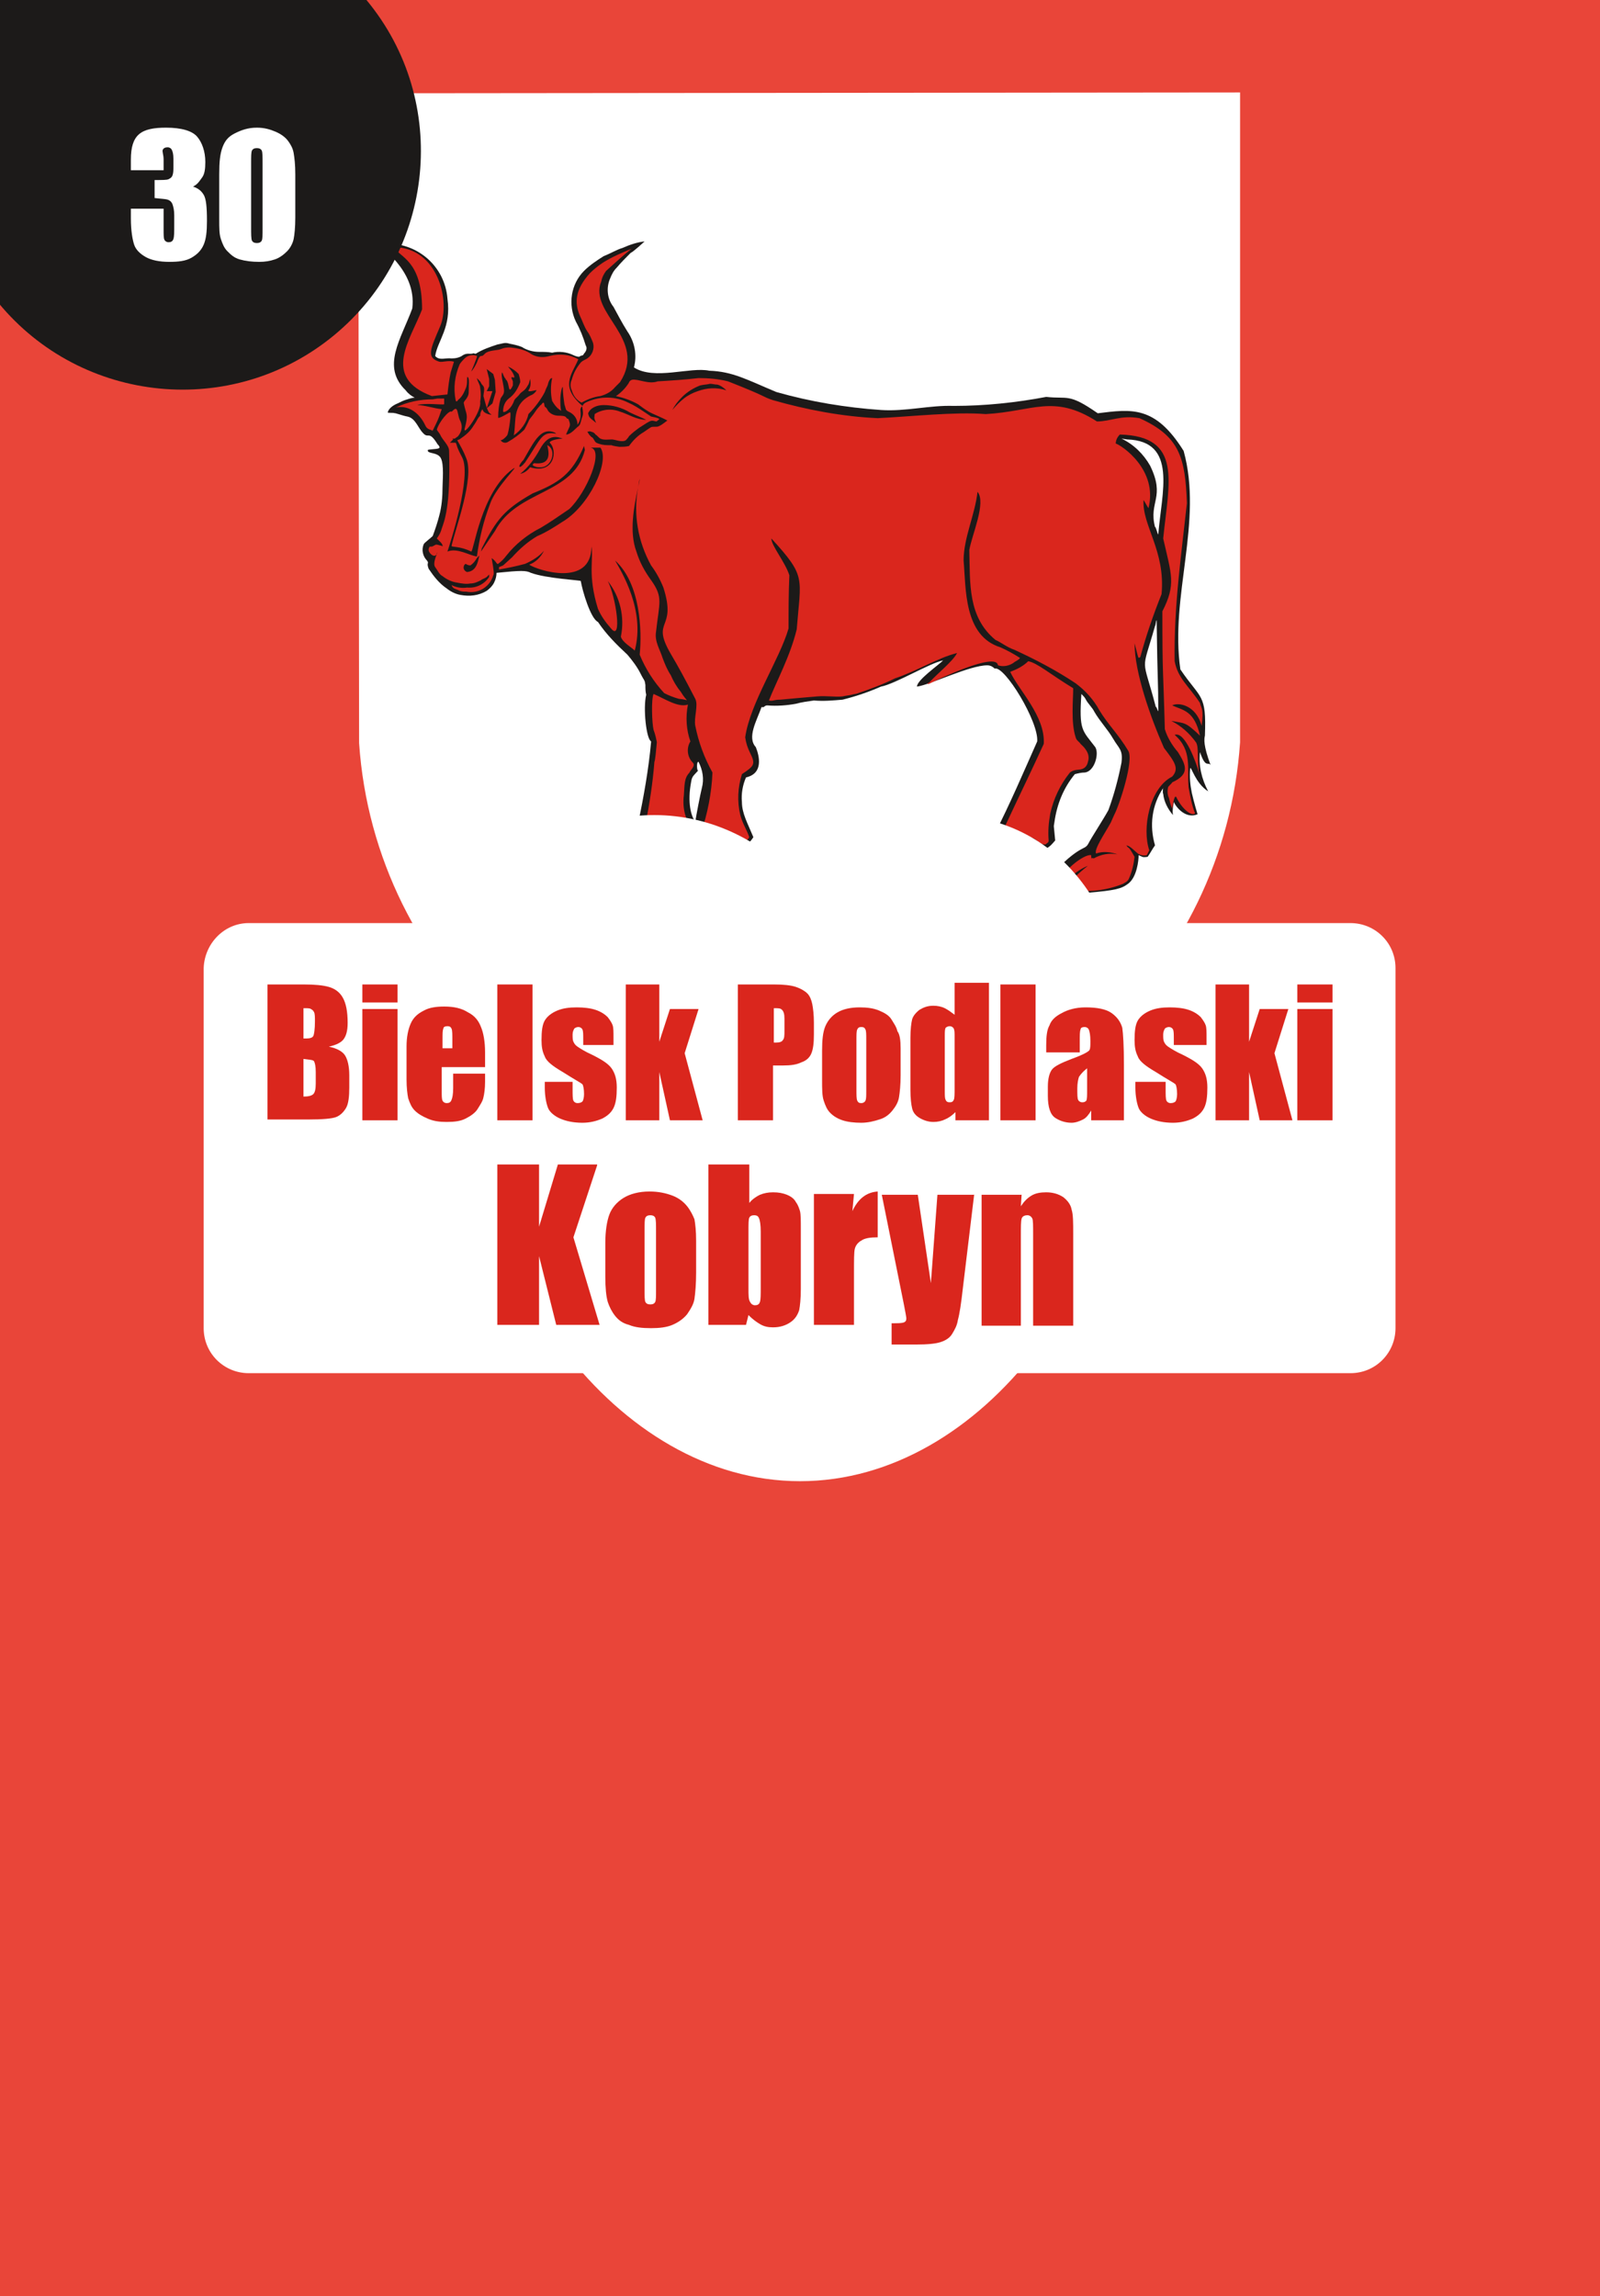 <?xml version="1.0" encoding="utf-8"?>
<!-- Generator: Adobe Illustrator 26.0.1, SVG Export Plug-In . SVG Version: 6.00 Build 0)  -->
<svg version="1.1" id="Слой_1" xmlns="http://www.w3.org/2000/svg" xmlns:xlink="http://www.w3.org/1999/xlink" x="0px" y="0px"
	 viewBox="0 0 195.6 280.6" style="enable-background:new 0 0 195.6 280.6;" xml:space="preserve">
<rect x="0" y="0" width="195.6" height="280.6" fill="#333333" stroke="none"/>
<style type="text/css">
	.st0{clip-path:url(#SVGID_00000073718976811076105820000015833869962210663851_);fill:#E94539;}
	.st1{clip-path:url(#SVGID_00000103237783128088468850000011801398049637558676_);enable-background:new    ;}
	.st2{clip-path:url(#SVGID_00000017481686540950538450000005290889158834004355_);}
	.st3{fill-rule:evenodd;clip-rule:evenodd;fill:#FFFFFF;}
	.st4{fill-rule:evenodd;clip-rule:evenodd;fill:#1C1A19;}
	.st5{fill-rule:evenodd;clip-rule:evenodd;fill:#DA261D;}
	.st6{clip-path:url(#SVGID_00000108303721408566443210000007301407036732730288_);fill:#FFFFFF;}
	.st7{clip-path:url(#SVGID_00000036247222168185615310000004098668724040507269_);fill:#FFFFFF;}
	.st8{clip-path:url(#SVGID_00000019647921241382362810000004955624376037950350_);fill:#1C1A19;}
	.st9{enable-background:new    ;}
	.st10{fill:#DA261D;}
	.st11{fill:#FFFFFF;}
</style>
<g>
	<g>
		<defs>
			<rect id="SVGID_1_" width="195.6" height="280.6"/>
		</defs>
		<clipPath id="SVGID_00000028309114796478640610000001020023648173133699_">
			<use xlink:href="#SVGID_1_"  style="overflow:visible;"/>
		</clipPath>
		
			<rect x="-9.2" y="-8.4" style="clip-path:url(#SVGID_00000028309114796478640610000001020023648173133699_);fill:#E94539;" width="214" height="297.9"/>
	</g>
	<g>
		<defs>
			<rect id="SVGID_00000111895541505375851640000009081416503101607851_" width="195.6" height="280.6"/>
		</defs>
		<clipPath id="SVGID_00000028314776828230062940000005613380433603327106_">
			<use xlink:href="#SVGID_00000111895541505375851640000009081416503101607851_"  style="overflow:visible;"/>
		</clipPath>
		<g style="clip-path:url(#SVGID_00000028314776828230062940000005613380433603327106_);enable-background:new    ;">
		</g>
	</g>
	<g>
		<defs>
			<rect id="SVGID_00000054259934486023736150000004739688982765936028_" width="195.6" height="280.6"/>
		</defs>
		<clipPath id="SVGID_00000084530842391370206140000004317562585591067318_">
			<use xlink:href="#SVGID_00000054259934486023736150000004739688982765936028_"  style="overflow:visible;"/>
		</clipPath>
		<g id="g1031" style="clip-path:url(#SVGID_00000084530842391370206140000004317562585591067318_);">
			<g id="g1023">
				<path id="rect1000" class="st3" d="M43.8,11.4l0.1,79.4c1.9,28.1,25.8,49.8,54.1,49.7s51.7-21.8,53.6-49.8V11.3L43.8,11.4z"/>
			</g>
			<g id="g992">
				<path id="path15-2" class="st4" d="M78.8,29.5c-0.9,0.1-1.8,0.4-2.7,0.8c-0.7,0.2-1.3,0.6-2.3,1c-0.8,0.5-1.7,1.1-2.4,1.8
					c-1.6,1.6-2,4.1-1,6.2c0.5,0.9,0.9,1.9,1.2,2.9c0.2,0.3,0.1,0.7-0.2,1c-0.2,0.4-0.2,0.1-0.6,0.4c-0.2,0-0.5-0.1-0.7-0.2
					c-0.8-0.4-1.8-0.5-2.6-0.3C67,43,66.5,43,65.9,43c-0.7,0-1.5-0.2-2.1-0.6c-0.5-0.2-1-0.3-1.5-0.4c-0.6-0.2-0.9,0-1.5,0.1
					c-0.9,0.3-1.8,0.6-2.6,1.1c-0.1,0.1-0.3-0.1-0.4,0c-0.4,0.1-0.7-0.1-1.2,0.2c-0.4,0.3-0.9,0.4-1.4,0.4c-0.7-0.1-1.5,0.3-2-0.3
					c0.3-1.9,2-3.5,1.5-7c-0.3-4-3.8-7-7.8-6.7c-0.1,0-0.2,0-0.4,0c-0.4,0.3,4.5,3.1,3.9,7.9c-1.4,3.8-3.8,7.1-0.8,10
					c0.3,0.4,0.7,0.7,1.1,0.9c-0.3,0-0.6,0.1-0.9,0.2c-0.4,0.1-0.8,0.3-1.2,0.5c-0.5,0.2-1.1,0.6-1.2,1.1c0,0.1,0.8,0,0.8,0.1
					c0-0.1,1,0.3,1.6,0.4c1,0.2,1.3,1.4,1.9,2c0.7,0.8,0.7-0.4,1.8,1.4c0.1,0.1,0.4,0.4,0.1,0.5s-1.3,0.1-1.3,0.2
					c-0.1,0.5,1.2,0.2,1.6,1s0.2,2.8,0.2,3.5c0,1.2-0.1,2.4-0.4,3.5c-0.2,0.8-0.5,1.7-0.8,2.5c-0.3,0.3-1,0.8-1.1,1
					c-0.3,0.7-0.1,1.5,0.4,2c0.3,0.4-0.1,0.2,0.2,1c0.6,0.9,1.3,1.8,2.2,2.4c0.5,0.4,1.1,0.7,1.7,0.8c1.1,0.2,2.2,0.1,3.2-0.5
					c0.4-0.3,0.7-0.6,0.9-1s0.3-0.8,0.3-1.2c3-0.3,3.6-0.3,4.2,0c1.9,0.7,6.1,0.9,6.1,1c0.2,1.2,1.2,4.6,2.1,5c1,1.5,2.3,2.8,3.6,4
					c0.6,0.7,1.2,1.5,1.6,2.3c0.5,1,0.5,0.7,0.6,1.4c0,0.4,0,0.8,0.1,1.2c-0.4,1.6,0,5.4,0.6,5.7c-0.3,3.4-0.9,6.7-1.6,10.1
					c-0.7,0.2-7.6,4.9-5.3,5.8c0.5,0.2,0.4-0.2,0.5,0.3c3,1.4,6.5,0.5,6.8,0c0,0,0,0,0-0.1l0,0l0,0c0,0,0,0,0,0.1s0,0.2,1.3,0.3
					c0,0.3,0.1,0.2,0.3,0.5s6.8,1.8,7.8-0.6c0.5-1.1,0.7-2.3,0.6-3.5c0.8,0.3,1.6-0.4,2.1-1.2c-0.7-1.7-1.4-2.9-1.4-4.3
					c-0.1-1,0.1-2.1,0.5-3c2.2-0.5,1.6-2.7,1.2-3.7c-1.1-1.2,0.1-3.2,0.7-4.9c0.4,0.1,0.3-0.2,0.7-0.2c1.2,0.1,2.4,0,3.5-0.2
					c0.7-0.2,1.5-0.3,2.2-0.4c1.2,0.1,2.3,0,3.5-0.1c1.6-0.4,3.1-0.9,4.7-1.6c1.7-0.3,6-2.9,7.6-3.2c-0.6,0.6-3.2,2.4-3.2,3.2
					c1.6-0.2,6.4-2.6,8.6-2.6c0.4,0,0.7,0.2,0.9,0.4c1.2-0.4,5.4,6.5,5.2,8.9c-1.6,3.6-3.4,7.8-5.2,11.3c-1.5,0.6-5.1,2.8-4.3,3.3
					c0,0.3,0.6,0.7,0.6,0.7c0,0.8,1.6,1.2,2.9,1.2c3.8,0.1,5,0.4,6.4-3.6c0.7,0.5,1.2-0.1,1.8-0.8c-0.2-2.2-0.2-1.5-0.1-2.2
					c0.3-2.2,1.1-4.2,2.5-5.9c0.4-0.1,0.8-0.2,1.2-0.2c1.2-0.1,1.8-2.3,1.3-3.1c-1.6-2.1-2-2-1.7-6.5c0.2,0.2,0.4,0.4,0.5,0.6
					c0.3,0.6,0.8,1,1.1,1.6c0.7,1.2,1.6,2.1,2.3,3.3s1.2,1.3,1,2.9c-0.4,2-0.9,3.9-1.6,5.8l0,0c-0.6,1.1-2.1,3.4-2.4,4
					s-0.5,0.5-1.3,1s-2.7,2-3,3.2c-0.1,0.4,0.1,0.8,1,0.8c-0.1,0.1-0.3,0.5-0.2,0.5s0.4,0.3,0.5,0.3c0.9,0.2,1.9,0.3,2.8,0.3
					c3.5-0.3,4.2-0.5,5-1.1c1.1-0.8,1.3-2.9,1.3-3.5c0.5,0.2,0.4,0.3,1.1,0.2c0.3-0.4,0.6-1,0.9-1.4c-0.7-2.4-0.4-4.9,1-7
					c0-0.2-0.1,0.6,0,0.7c0.1,1,0.6,1.9,1.2,2.6c-0.1-0.5,0-1,0.1-1.6c0.3,0.7,1.5,2.1,2.9,1.5c0,0-0.4-1.3-0.7-2.6
					c-0.2-1-0.3-2-0.2-3c0.1-0.4,0.6,1.8,2.2,2.8c-0.8-1.5-1.2-3.2-1-4.8c0.7,2.1,1,1.1,1.3,1.6c-0.9-2.4-0.8-3.2-0.7-3.6
					c0.2-5.2-0.5-4.4-3-8.1c-1.3-9,2.8-18,0.4-26.7c-3.5-5.6-6.4-5.1-10.5-4.6c-3.6-2.5-3.6-1.7-6.3-2c-3.7,0.7-7.5,1.1-11.3,1.1
					c-3-0.1-5.8,0.7-8.9,0.5c-4.3-0.3-8.6-1-12.8-2.2c-3.6-1.5-5.3-2.5-8.2-2.6c-2.3-0.5-6.7,1.2-9.2-0.4c0.4-1.5,0.1-3.1-0.8-4.4
					c-0.7-1.1-1.2-2.1-1.7-3c-0.8-1-0.9-2.4-0.4-3.5c0.2-0.5,0.4-0.9,0.8-1.3c0.5-0.6,1.1-1.2,1.7-1.8
					C77.4,30.8,78.8,29.5,78.8,29.5L78.8,29.5z M137.8,53.7c6.2,0.2,4.2,6.5,3.8,11.6c-0.1,0-0.3-1-0.4-0.9
					c-0.8-3.1,1.3-3.6-0.6-7.5c-0.8-1.4-2-2.6-3.5-3.3L137.8,53.7z M141.4,75.8c0.1,8,0.2,7.1,0.2,11.1c-0.1,0-0.2-0.6-0.3-0.5
					c-1.7-6.5-1.8-3.9-0.1-9.9C141.3,76.4,141.3,75.8,141.4,75.8L141.4,75.8z M85.4,93.1c0.5,1,0.7,2.1,0.4,3.2
					c-0.2,0.8-0.7,3.4-0.8,4.1c-0.5-0.6-1-2.3-0.5-4.9c0.1-0.7,0.4-0.8,0.9-1.4C85.2,94.5,85.1,93,85.4,93.1L85.4,93.1z"/>
				<path id="path15-1" class="st5" d="M48.2,30.2c0.6,1.3,3.4,1.5,3.4,7.6c-1.4,3.7-5,8.3,1.2,10.6l1.9-0.2
					c0.1-0.9,0.2-1.8,0.4-2.7c0.1-0.3,0.3-1,0.4-1.3c-0.7-0.2-1.4,0.1-1.8,0c-1.6-0.5-1.1-1.5,0.1-4.3
					C55.1,36.9,53.6,30.3,48.2,30.2z M77.2,30.4L77.2,30.4c-1.2,0.5-2.4,1-3.5,1.7c-0.6,0.4-1.1,0.8-1.6,1.3c-1.8,2-1.9,3.6-1.2,5.2
					c0.3,0.6,0.5,1.3,0.9,1.9c0.3,0.4,0.5,0.9,0.7,1.4c0.2,0.7-0.1,1.5-0.7,1.9C71.5,44,71.3,44,71,44.3c-0.5,0.6-0.9,1.3-1.1,2.1
					c-0.2,0.4-0.2,0.9,0,1.3c0.2,0.7,0.6,1.2,1.2,1.5c0.7-0.4,1.5-0.7,2.3-0.8c0.7-0.2,1.3-0.5,1.8-1.1c0.2-0.2,0.4-0.4,0.6-0.6
					c3.4-5.3-3.9-8.4-2.3-12.3c0.1-0.5,0.3-0.9,0.6-1.3C75.2,32.1,76.2,31.2,77.2,30.4L77.2,30.4z M75.9,46.6L75.9,46.6l0.2,0.1
					L75.9,46.6z M76.1,46.7c0.2,0.1,0.4,0.2,0.6,0.2C76.5,46.9,76.3,46.8,76.1,46.7z M76.7,46.9L76.7,46.9L76.7,46.9L76.7,46.9z
					 M76.8,46.9c-0.4,0.6-0.9,1.1-1.5,1.5c0.9,0.2,1.8,0.5,2.7,1c0.4,0.3,0.8,0.6,1.3,0.9s1.6,0.7,2.3,1.1c-0.1,0-0.6,0.5-1.1,0.7
					c-0.2,0.1-0.7,0-0.9,0.1s-0.6,0.4-0.9,0.6c-0.7,0.4-1.3,1-1.8,1.7c-0.4,0.1-0.8,0.1-1.2,0.1c-1.4-0.2-0.5-0.2-1.4-0.2
					c-0.5,0-1-0.1-1.4-0.3c-0.3-0.2-0.3-0.6-0.6-0.7c-0.2-0.2-0.4-0.4-0.5-0.7c0.1,0.1,0.2,0,0.3,0c0.3,0.1,0.5,0.1,0.7,0.4
					c0.2,0.1,0.4,0.4,0.6,0.5c0.4,0.2,1,0.1,1.4,0.1s1.2,0.4,1.7,0.1c0.1-0.1,0.3-0.3,0.4-0.5c0.4-0.4,0.8-0.7,1.2-1
					c0.5-0.3,0.9-0.6,1.3-0.8s0.6,0,0.9,0c0-0.1,0.3-0.2,0.3-0.3c-0.3-0.2-0.6-0.2-1-0.3c-0.3-0.2-0.6-0.4-0.9-0.6
					c-0.6-0.4-1.2-0.8-1.9-1.1c-1.6-0.8-3.4-0.8-5-0.1c-0.5,0.2-0.5,0.4-0.6,0.5s0.2,0.8,0,1.3s-0.2,1-0.5,1.2s-0.9,1-1.5,1
					c0.4-1,0.6-1,0.4-1.6s-0.1-0.1-0.4-0.5c-0.1-0.2-0.7-0.2-0.9-0.2c-0.5,0-1-0.2-1.3-0.6c-0.1-0.2-0.2-0.4-0.4-0.5
					c-0.1-0.2,0-0.8-0.4-0.3c0,0.1-0.2,0.1-0.2,0.2c-0.3,0.3-0.5,0.6-0.7,0.9c-0.2,0.3-0.4,0.5-0.6,0.8c-0.2,0.5-0.6,1.2-0.6,1.2
					c-0.6,0.6-1.3,1.1-2,1.5c-0.3,0.2-0.7,0.1-0.9-0.2l0,0c0.1,0,0.4-0.1,0.8-0.6c0.2-0.3,0.6-3.1,0.3-2.8c0,0-1.5,0.9-1.4,0.6
					c0-0.8,0.1-1.6,0.3-2.3c0.2-0.4,0.5-0.5,0.4-1.2c-0.1-0.8-0.4-1.7-0.2-2c0.3,0.8,0.4,0.8,0.4,0.7c0-0.3,0-0.1,0,0c0,0,0,0,0,0.1
					c0,0.2,0.2-0.1,0.4,1c0.1,0.6,0.3,0.2,0.5-0.2c0-0.2,0-0.4,0-0.5c-0.1-0.3-0.3-0.5-0.1-0.5s0.4,0.2,0.2-0.3s-0.8-1.1-0.7-1
					c0.5,0.2,0.9,0.5,1.3,0.9c0.1,0.3,0.2,0.7,0.2,1c-0.3,0.8-0.7,1.5-1.4,2c-0.5,0.4-0.7,1-0.7,1.6c0.1,0.2,0.9-0.2,1.3-1.2
					c0.1-0.4,0.4-0.5,0.7-0.9s0.6-0.4,0.9-0.9s0.2-0.2,0.4-1c0.1,0.5,0.1,1-0.2,1.4c-0.1,0.3,1-0.1,1,0c-0.2,0.3-0.4,0.5-0.7,0.6
					c-0.4,0.2-0.7,0.4-1,0.7c-1.2,1.2-0.8,3-1.1,4.2c0.9-0.6,1.6-1.6,1.8-2.6c0.5-0.5,1-1.1,1.4-1.7c0.2-0.3,0.4-0.6,0.6-1
					c0.1-0.3,0.2-0.5,0.3-0.7s0.1-0.4,0.2-0.6s0.2-0.4,0.4-0.4c-0.2,0.9-0.2,1.9,0,2.8c0.3,0.5,0.6,0.9,1.1,1.2
					c-0.1-0.4-0.1-0.9-0.1-1.3c0-0.8,0.2-1.7,0.3-1.6c0,0.7,0.1,1.4,0.2,2.1c0.2,0.6,0.1,0.7,0.5,0.9c0.7,0.3,1.1,0.9,1.1,1.6
					c0.7-1,0.2-1.9,0.4-2c0-0.2,0.2-0.2,0.2-0.3c-2.8-2.4-1.3-3.8-0.5-5.7c-1.1-0.6-2.3-0.7-3.5-0.4c-0.7,0.2-1.5,0.2-2.2-0.2
					c-0.7-0.5-1.5-0.7-2.3-0.8c-0.6-0.1-1.1,0-1.6,0.2c-0.2,0.1-1.4,0.1-1.8,0.5c-0.3,0.3-0.3,0.3-0.5,0.3s-0.4,0.5-0.5,0.8
					c-0.2,0.4-0.4,0.8-0.7,1.1c0.1-0.2,0.2-0.5,0.3-0.7c0.1-0.3,0.5-1.2,0.4-1.2c-0.5-0.2-1.1-0.1-1.5,0.3c-0.2,0.2-0.4,0.4-0.6,0.7
					c-0.6,1.4-0.8,2.9-0.5,4.4c0.1,0.4,0.3-0.1,0.5-0.2c0.4-0.4,0.6-0.9,0.8-1.4c0.2-0.7,0-1.4,0.2-1.2s0.1,1,0.1,1.8
					s-0.7,1.1-0.6,1.4c0.3,1.5,0.6,1.2,0.1,3.1c-0.2,1,2.1-2.1,1.9-3.3c0.1-0.6,0.1-1.1,0-1.7c0-0.4-0.3-0.7-0.4-1.2
					c0.8,0.8,0.2,0.3,0.8,1c0.2,0.3,0,0.9,0,1.2c0.3,1.1,0.5,2,0.9,2.2s-1,0-1-0.6c-0.2,0.2-0.3,0.5-0.3,0.8
					c-0.4,0.4-0.3,0.5-0.8,1.2c-0.4,0.7-1,1.2-1.6,1.6c-0.1,0.1-0.2,0.1-0.4,0.2c0.4,0.7,0.8,1.4,1.1,2.2c1,2.4-1.3,8.5-1.8,10.7
					c0,0.2,1,0,2.4,0.7c0.3,0.1,1.2-7.3,5.1-10.1c1-0.7-2.1,2.2-2.8,4.3c-0.8,2.1-1.3,4.2-1.6,6.4c-0.9-0.1-2.4-1.1-3.6-0.6
					c0.3-0.9,3-9.2,1.8-11.5c-0.8-1.5-0.6-1.5-0.8-1.8c-0.2,0-0.3,0-0.7,0c0.1-0.1,0.3-0.3,0.4-0.4l-0.1-0.1c0.1,0,0.1,0,0.2,0h0.1
					c0.1-0.1,0.3-0.2,0.4-0.3c0.4-0.5,0.6-1.1,0.3-1.8C56,51,56,50.2,55.8,50s-0.6,0.4-0.6,0.3c-0.3-0.2-1.5,1.2-1.8,2.2
					c0.1,0.2,0.3,0.4,0.4,0.6c0.3,0.7,1.1,1.3,1.1,2c0.2,6.9-0.6,8.6-0.9,9.5c-0.1,0.4-0.3,0.8-0.6,1.2c0.1,0.1,0.3,0.3,0.5,0.5
					s0.3,0.6,0.1,0.4c-0.8-0.2-0.6-0.2-1,0c-0.1,0.1-0.3,0.1-0.5,0.1l0,0c0,0.1-0.1,0.2-0.1,0.3c-0.1,0.4,0.7,1.2,1,0.6
					c0.1-0.2,0.1-0.2,0-0.1v0.1c-0.1,0.3-0.5,1.2-0.2,1.6s0.5,0.9,0.9,1.1c0.5,0.4,1.1,0.7,1.8,0.8c0.5,0.1,1.1,0.2,1.6,0.1
					c0.5,0,0.9-0.2,1.3-0.4c0.2-0.2,0.6-0.2,0.9-0.6l0.1-0.1v0.3c-0.6,0.9-1.6,1.4-2.7,1.3c-0.6,0.1-1.3,0-1.9-0.3
					c0.2,0.5,0.4,0.4,1,0.7c0.3,0.1,0.5,0.1,0.8,0.1c1.5,0.3,2.9-0.6,3.3-2c0.1-0.1,0.1-0.5-0.2-2.1c0.6,0.4,0.6,0.8,0.8,0.7
					c0.4-0.3,0.7-0.6,1-1c1.1-1.4,2.6-2.6,4.2-3.4c1.2-0.7,2.3-1.5,3.5-2.3c2.1-2,4.3-7.2,2.6-7.5c0.1,0,1,0,1.2,0
					c1.2,1.7-1.4,7.2-4.7,9.1c-0.6,0.4-2,1.3-3,1.7c-1.2,0.7-2.2,1.6-3.1,2.6l-1.1,1L61,69.3v0.3c1.1-0.2,2.1-0.4,3.2-0.7
					c0.9-0.4,1.7-0.9,2.3-1.6c-0.4,0.8-1,1.4-1.8,1.7c1,0.7,7.6,2.8,7.6-2.2c0.3,1.5-0.5,3.4,0.8,7.6c0.4,0.9,0.9,1.6,1.6,2.4
					c1.4,1.7,0.6-3.9-0.4-5.8c1.5,1.9,2.1,4.4,1.6,6.8c0.2,0.7,1.3,1.3,1.7,1.7c1.3-4.9-1.6-9.6-2.4-11c3.1,2.8,3.3,8.6,3,11.5
					c0.7,1.7,1.7,3.3,3,4.7c0.6,0.3,1.1,0.5,1.8,0.7c1.4,0.1,1.1,0.6,0.2-0.9c-0.5-0.6-0.9-1.3-1.2-2c-0.4-0.6-0.7-1.3-1-2.1
					c-0.3-1-1-2-0.8-3.2c0.4-3.6,0.9-4.2-0.6-6.3c-0.8-1.1-1.4-2.2-1.8-3.5c-0.9-2.4-0.3-5.5,0.2-7.8c0.1-0.4,0.1-0.7,0.2-1.1
					c0,0.3-0.1,0.7-0.2,1.1c-0.6,3.3,0,6.6,1.6,9.5c0.6,0.8,1.1,1.7,1.5,2.7c1.7,5.3-1.6,3.8,0.9,8.1c1,1.7,1.6,2.8,3,5.5
					c0.4,0.8-0.2,2.3,0,3.3c0.4,2,1.1,3.9,2.1,5.7c-0.1,2.5-0.6,5-1.4,7.4c0.2,1,1.2,1.2,2.3,1.3c-1.2,0.1-2.6,0.5-2.7-0.2
					c-1.3,0.3-3.1,2.2-4.2,3.1c0,0.1-0.2,0.2-0.2,0.4c0.4,0.4,0.7,0.2,1,0.3c0.8-0.9,1.8-1.8,2.9-2.5c0.1,0,0.2-0.1,0.3-0.1
					c-0.7,0.8-2.7,1.9-2.7,3c0.9,0.6,5,1.3,6.3,0.2c0.3,0,1.1-2,1.1-4c-0.2-0.8-0.6-1.5-1.3-2c0.3-0.1,1.6,1.3,2.1,1.7
					c0.4-0.1,0.8-0.3,1-0.7c-0.3-0.9-0.8-1.6-1.1-2.7c-0.4-1.7-0.3-3.4,0.2-5c1.5-1,1.7-1.2,1-2.6c-0.3-0.6-0.5-1.2-0.6-1.9
					c0.6-4.2,4.2-9.5,5.3-13.3c0-2.2,0-4.3,0.1-6.5c-0.5-1.6-2.2-3.6-2.2-4.5c4.3,4.7,3.6,4.7,3.1,11.1c-0.8,3.3-2.5,6.4-3.4,8.7
					c0.6,0.1,0.5-0.1,1.4-0.1c1-0.1,3.3-0.3,4.5-0.4s2.1,0.1,3.1,0c0.4-0.1,0.7-0.1,1.1-0.2c0.3-0.1,0.6-0.1,0.8-0.2
					c1.5-0.5,3.1-1.1,4.5-1.8c2.7-0.9,5.2-2.5,7.6-3.1c-0.5,1-2.4,2.5-3.3,3.5c0,0.1-0.5,0.2-0.2,0.3c1-0.5,8.3-4,8.5-2.3
					c0.6,0.2,1.3,0.1,1.9-0.3c0.2-0.2,0.6-0.3,0.8-0.6c-0.8-0.5-1.5-0.9-2.4-1.3c-4.5-1.4-4.2-7.2-4.5-10.6c0-2.8,1.4-5.6,1.7-8.4
					c1.1,1.3-0.7,5.3-1,7.1c0.1,4.1-0.2,8.2,3.2,11c0.7,0.3,1.4,0.9,2.3,1.2c2.6,1.2,5.1,2.5,7.5,4.1c1.2,0.9,2.2,2,2.9,3.3
					c1.1,1.8,2.3,2.9,3.5,4.9c0.8,1.1-1.1,6.8-1.7,7.9l-0.4,0.9c-0.7,1.3-2.1,3.3-1.8,3.8c0.8-0.3,1.8-0.2,2.6,0.1
					c-1-0.2-2,0-2.9,0.5c-0.2-0.2-0.3,0.3-0.3-0.4c-0.9-0.2-3.8,2.2-3.6,3.1c0,0.1,0.1,0.2,0.3,0.2c0.1,0,0.1,0,0.2-0.1
					c0.8-0.8,1.7-1.5,2.7-1.9c-0.3,0.2-2.2,1.8-2.1,2s-0.2,0.5-0.2,0.7c0,0.1,0.1,0.2,0.2,0.2c2.2,0.4,4.4,0.1,6.4-0.7
					c0.1-0.1,0.5-0.2,0.7-0.6c0.4-0.9,0.6-1.8,0.7-2.7c-0.9-1.6-0.6-0.8-1-1.4c0.5,0.1,0.9,0.6,1.4,1c0.3,0.2,0.7,0.3,1.1,0.2
					c0.1-0.2,0.2-0.4,0.3-0.6c-0.9-2.6,0-7.6,2.8-9c0.9-1,0.3-1.8-1-3.5c-1.6-3.6-3.6-9.2-3.6-12.8c0.4,1.6,0.4,1.6,0.5,1.8l0.2-0.1
					c0.7-2.6,1.6-5.2,2.6-7.7c0.5-5.3-2.4-8.4-2.2-11.5c0.2,0.3,0.4,0.7,0.6,1c1.2-4.7-3.3-7.7-4-7.9c0-0.4,0.2-0.8,0.5-1.1
					c7.7,0.2,6,5.8,5.3,12.7c1,4.4,1.6,5.6-0.1,8.9c0,8.1,0.1,6.8,0.3,14.4c0.3,1,0.9,2,1.6,2.8c1,1.6,1.5,2.7-0.7,3.7
					c0,0.1-0.5,0.5-0.5,0.6c-0.1,0.4-0.1,0.9,0.1,1.3c0.1,0.4,0.2,0.9,0.4,1.3c0,0.2,0.2-1.8,0.5-1.4c0.6,1.3,1.8,2.4,2.3,2
					c-0.4-1-0.6-2.1-0.8-3.2c-0.2-2.2,0.5-4.5-1.7-6.4c1.3-0.5,2.7,3.6,3,4.7c-0.3-1.7,0-3.2-0.4-3.8c-0.8-1.1-1.8-2-3-2.6
					c1.7,0.3,1.7,0.1,3.5,1.8c-0.7-3.1-2.1-3.1-3.4-3.7c0.7-0.4,2.9-0.1,3.6,2.5c0.3-2.2-0.1-2.2-0.2-2.8c-1.4-2.1-2.7-3-3.1-5.1
					c-0.1-6.7,0.8-12.9,1.5-19.3c-0.2-5.6-0.9-8.2-5.8-10.4c-2.3-0.4-3.5,0.4-5.2,0.4c-5.3-3.4-7.9-1.2-13.6-0.9
					c-3.8-0.3-9.1,0.3-13.2,0.5c-4.3-0.2-8.6-1-12.8-2.2c-1.5-0.5-0.4-0.3-5.5-2.3c-1.2-0.3-2.4-0.4-3.6-0.4c-1.7,0.2-3.3,0.3-5,0.4
					c-1.1,0.4-2.3-0.3-3.1-0.2C76.9,46.5,76.9,46.8,76.8,46.9L76.8,46.9z M68.4,50.2L68.4,50.2C68.4,50.3,68.4,50.2,68.4,50.2
					L68.4,50.2z M59.5,45.1l0.8,0.6l0.2,0.7l0.1,1.5l-0.4,1.4l-0.7,0.6l0.7-2.1h-0.7l0.3-0.6v-0.9L59.5,45.1z M86.8,46.9
					c0.3,0,0.6,0.1,0.9,0.1c0.4,0.1,0.8,0.4,1.1,0.7c-1.2-0.4-2.4-0.3-3.5,0.1c-0.6,0.2-1.2,0.5-1.7,0.9s-1,0.9-1.4,1.4
					c0.3-0.6,0.7-1.1,1.2-1.6c0.6-0.6,1.4-1.1,2.2-1.4C86,47,86.4,47,86.8,46.9L86.8,46.9z M52.9,48.8c-1.5,0-3.1,0.3-4.5,1
					c1.4-0.3,2.8,0.5,3.6,2.2c0.2,0.5,0.7,0.5,0.8,0.6s0.1,0,0.5-0.8c0.3-0.6,0.5-1.2,0.7-1.8c-1-0.1-2.1-0.5-3-0.5
					c1-0.3,3,0,3.3-0.1c0-0.2,0-0.5,0-0.7c-0.2,0-0.5,0-0.8,0L52.9,48.8L52.9,48.8z M73.8,49.5c1.1,0,2.2,0.3,3.2,0.9
					c0.6,0.3,1.4,0.6,2,0.9c-1.2,0-2.2-0.7-3.2-1c-1-0.4-2.2-0.3-3.1,0.3c-0.1,0.9,0,0.3,0,0.7c0-0.1,0.2,0.5,0.2,0.4
					c-0.7-0.6-0.9-0.6-1-1.2C72.2,49.8,73,49.5,73.8,49.5z M67.1,52.7c0.3,0,0.7,0.1,0.9,0.3c-1.8-0.3-1.8,0.5-3.8,3.5
					c-0.8,1-1,0.5-0.2-0.3C65,54.5,65.8,52.7,67.1,52.7z M67.9,53.4c0.3,0,0.6,0.1,0.9,0.2c-0.5,0-1.6,0.2-1.6,0.5
					c1,0.9,0.6,3.9-2.4,3c-0.3,0.4-0.7,0.7-1.2,0.8c1-0.8,1.8-1.9,2.4-3C66.6,53.8,67.2,53.4,67.9,53.4z M66.9,54.4
					c0.4,1.5,0.1,2.4-1.6,2.2c-0.2,0.1-0.3,0.3,0.1,0.4c0.2,0.1,0.4,0.1,0.6,0.1C67.5,57.2,68.1,54.9,66.9,54.4L66.9,54.4z
					 M71.4,54.5l0.1,0.5c-1.4,5.5-8.3,4.8-11,9.9l-1.7,2.5l0.1-0.4c1.8-3.5,2.7-4.7,6.2-6.7C68.3,59,69.9,58,71.4,54.5L71.4,54.5z
					 M58.6,67.9c-0.2,0.9-0.4,1.9-1.5,2c-0.3-0.1-0.5-0.4-0.4-0.7c0-0.1,0.1-0.2,0.2-0.3c0.6,0.3,0.3,0.1,0.6,0.2
					C58.2,68.6,58.1,68.3,58.6,67.9z M125.7,80.8c-0.6,0.6-1.4,1-2.2,1.3c1,2.2,4.3,5.4,4.1,8.8c-1.6,3.5-2.6,5.5-4.8,10.2
					c-0.7,1.2-0.5,0.6-0.6,1.7c0.8-0.2,1.7-0.2,2.5,0c-0.9,0.1-1.8,0.3-2.9,0.5c0.2-0.2-0.1-0.5-0.1-0.6c-0.6,0-3.5,1.6-3.7,2.6
					c0,0.3,0.5,0.2,0.3,0.5c0.2,0.3,1.2-1.1,2.2-1.1c-0.4,0.2-1.6,0.9-1.9,1.7c0.7,0.4,1,0.3,2.2,0.4c1.4,0.1,2.7-0.1,4-0.5
					c1-0.8,1.6-1.9,1.9-3.1c-0.2-0.2-0.7-0.6-0.9-0.8c0.3-0.1,0.7,0,1.2,0.6c0.2,0.1,0.5,0.2,0.8,0.2c0.2-0.2,0.4-0.2,0.4-0.5
					c-0.1-1.1,0-2.2,0.2-3.3c0.4-1.8,1.2-3.5,2.4-5c0.5-0.4,1.1-0.3,1.4-0.4c0.4-0.1,0.7-0.4,0.8-0.9c0.2-0.6,0.1-1.3-0.9-2.2
					c-0.2-0.3-0.5-0.4-0.6-0.8c-0.6-1.8-0.3-4.6-0.3-6C128.4,82.4,126.8,81,125.7,80.8L125.7,80.8z M79.9,84.8
					c-0.3,0.6-0.2,3.6,0,4.4c0.2,0.5,0.3,1,0.4,1.5c-0.1,1.1-0.2,2.2-0.3,2.4c-0.2,2.6-0.6,5.1-1.1,7.7c-0.8,1.3,1.8,1.7,2.4,1.4
					c-1.2,0.6-3.8,0.2-3.4-0.7c-3.5,2.4-5.4,4-4.4,4.4c1-0.9,2.1-1.8,3.2-2.5c0.6-0.3-3.1,2.7-2.4,3c0.7,0.4,1.5,0.6,2.3,0.5
					c0.9,0,3-0.1,3.4-0.6c-0.3-0.2,2.8-3,3.3-3.3c0.3-0.4-0.7-1.2-1.1-1.6c0.9,0.2,1.8,1.4,1.8,1.2c1.2-0.2,0.6-0.8,0.9-1
					c-1.1-1.2-1.5-2.8-1.3-4.4c0.1-1.2,0-2.1,0.7-2.8c0-0.2,0.8-0.8,0.4-1.2c-0.7-0.7-0.8-1.8-0.3-2.6c-0.5-1.4-0.6-3-0.3-4.5
					C82.9,86.5,81.3,85.4,79.9,84.8L79.9,84.8z"/>
			</g>
		</g>
	</g>
	<g>
		<defs>
			<rect id="SVGID_00000173882709537011969160000009356950912162939804_" width="195.6" height="280.6"/>
		</defs>
		<clipPath id="SVGID_00000136393347044877833950000016313565304507657898_">
			<use xlink:href="#SVGID_00000173882709537011969160000009356950912162939804_"  style="overflow:visible;"/>
		</clipPath>
		<path style="clip-path:url(#SVGID_00000136393347044877833950000016313565304507657898_);fill:#FFFFFF;" d="M80,99.6
			c-12.6,0-22.9,10.2-22.9,30.5c0,25.4,18.2,50.9,40.7,50.9s40.7-25.4,40.7-50.9c0-20.3-10.2-30.5-22.9-30.5
			c-6.9,0-13.5,3.1-17.8,8.5C93.5,102.8,86.9,99.6,80,99.6z"/>
	</g>
	<g>
		<defs>
			<rect id="SVGID_00000066473159833650952380000013078954803480319162_" width="195.6" height="280.6"/>
		</defs>
		<clipPath id="SVGID_00000005258435787325564060000011513358890706485134_">
			<use xlink:href="#SVGID_00000066473159833650952380000013078954803480319162_"  style="overflow:visible;"/>
		</clipPath>
		<path style="clip-path:url(#SVGID_00000005258435787325564060000011513358890706485134_);fill:#FFFFFF;" d="M30.4,112.8h134.7
			c3,0,5.5,2.4,5.5,5.5v44c0,3-2.4,5.5-5.5,5.5H30.4c-3,0-5.5-2.4-5.5-5.5v-44C25,115.3,27.4,112.8,30.4,112.8z"/>
	</g>
	<g>
		<defs>
			<rect id="SVGID_00000137836255122199014620000000841194016992592573_" width="195.6" height="280.6"/>
		</defs>
		<clipPath id="SVGID_00000003827794487885949960000012579505410015220881_">
			<use xlink:href="#SVGID_00000137836255122199014620000000841194016992592573_"  style="overflow:visible;"/>
		</clipPath>
	</g>
	<g>
		<defs>
			<rect id="SVGID_00000012431026720732424350000001061356824516991669_" width="195.6" height="280.6"/>
		</defs>
		<clipPath id="SVGID_00000108271448026061591850000009232370978346276525_">
			<use xlink:href="#SVGID_00000012431026720732424350000001061356824516991669_"  style="overflow:visible;"/>
		</clipPath>
		<path style="clip-path:url(#SVGID_00000108271448026061591850000009232370978346276525_);fill:#1C1A19;" d="M44.8,0h-29h-16v16
			c0,7,0,14,0,21c10.2,12.4,28.6,14.2,41,4S55.1,12.4,44.8,0z"/>
	</g>
	<g>
		<defs>
			<rect id="SVGID_00000065758963503443287230000011952652027190524306_" width="195.6" height="280.6"/>
		</defs>
		<clipPath id="SVGID_00000176015892122040898770000012079521021496812713_">
			<use xlink:href="#SVGID_00000065758963503443287230000011952652027190524306_"  style="overflow:visible;"/>
		</clipPath>
	</g>
</g>
<g class="st9">
	<path class="st10" d="M32.8,120.3h4.3c1.4,0,2.4,0.1,3.1,0.3c0.7,0.2,1.3,0.6,1.7,1.3s0.6,1.7,0.6,3.1c0,1-0.2,1.6-0.5,2
		c-0.3,0.4-0.9,0.7-1.8,0.9c1,0.2,1.7,0.6,2,1.1s0.5,1.3,0.5,2.4v1.5c0,1.1-0.1,2-0.4,2.5c-0.3,0.5-0.7,0.9-1.2,1.1
		s-1.7,0.3-3.4,0.3h-5V120.3z M37.1,123.2v3.7c0.2,0,0.3,0,0.4,0c0.4,0,0.7-0.1,0.8-0.3c0.1-0.2,0.2-0.8,0.2-1.8
		c0-0.5,0-0.9-0.1-1.1c-0.1-0.2-0.2-0.3-0.4-0.4C37.9,123.2,37.6,123.2,37.1,123.2z M37.1,129.4v4.6c0.6,0,1-0.1,1.2-0.3
		s0.3-0.6,0.3-1.3V131c0-0.7-0.1-1.1-0.2-1.3S37.8,129.5,37.1,129.4z"/>
	<path class="st10" d="M48.6,120.3v2.2h-4.3v-2.2H48.6z M48.6,123.3v13.6h-4.3v-13.6H48.6z"/>
	<path class="st10" d="M59.4,130.4h-5.4v2.9c0,0.6,0,1,0.1,1.2s0.3,0.3,0.5,0.3c0.3,0,0.5-0.1,0.6-0.4c0.1-0.2,0.2-0.7,0.2-1.4v-1.8
		h3.9v1c0,0.8-0.1,1.5-0.2,1.9c-0.1,0.5-0.4,0.9-0.7,1.4s-0.9,0.9-1.5,1.2c-0.6,0.3-1.3,0.4-2.3,0.4c-0.9,0-1.6-0.1-2.3-0.4
		c-0.7-0.3-1.2-0.6-1.6-1c-0.4-0.4-0.6-0.9-0.8-1.5c-0.1-0.5-0.2-1.3-0.2-2.3v-4c0-1.2,0.2-2.1,0.5-2.8c0.3-0.7,0.8-1.2,1.6-1.6
		c0.7-0.4,1.6-0.5,2.5-0.5c1.2,0,2.1,0.2,2.9,0.7c0.8,0.4,1.3,1,1.6,1.8c0.3,0.7,0.5,1.8,0.5,3.1V130.4z M55.3,128.1v-1
		c0-0.7,0-1.2-0.1-1.4s-0.2-0.3-0.5-0.3c-0.3,0-0.5,0.1-0.5,0.3c-0.1,0.2-0.1,0.6-0.1,1.4v1H55.3z"/>
	<path class="st10" d="M65.1,120.3v16.6h-4.3v-16.6H65.1z"/>
	<path class="st10" d="M75,127.7h-3.7v-0.7c0-0.6,0-1-0.1-1.2c-0.1-0.2-0.3-0.3-0.5-0.3c-0.2,0-0.4,0.1-0.5,0.2
		c-0.1,0.2-0.2,0.4-0.2,0.7c0,0.4,0,0.7,0.1,0.9c0.1,0.2,0.2,0.4,0.5,0.6c0.3,0.2,0.9,0.6,1.8,1c1.2,0.6,2,1.1,2.4,1.7
		s0.6,1.3,0.6,2.3c0,1.1-0.1,1.9-0.4,2.5c-0.3,0.6-0.8,1-1.4,1.3c-0.7,0.3-1.5,0.5-2.4,0.5c-1.1,0-2-0.2-2.7-0.5
		c-0.7-0.3-1.3-0.8-1.5-1.3s-0.4-1.4-0.4-2.5v-0.7H70v0.9c0,0.7,0,1.2,0.1,1.4c0.1,0.2,0.3,0.3,0.5,0.3c0.3,0,0.5-0.1,0.6-0.2
		c0.1-0.1,0.2-0.5,0.2-0.9c0-0.6-0.1-1.1-0.2-1.2c-0.2-0.2-1-0.6-2.4-1.5c-1.2-0.7-2-1.3-2.2-1.9c-0.3-0.6-0.4-1.2-0.4-2
		c0-1.1,0.1-1.9,0.4-2.4c0.3-0.5,0.8-0.9,1.5-1.2c0.7-0.3,1.5-0.4,2.4-0.4c0.9,0,1.7,0.1,2.3,0.3c0.6,0.2,1.1,0.5,1.5,0.9
		c0.3,0.4,0.5,0.7,0.6,1c0.1,0.3,0.1,0.8,0.1,1.5V127.7z"/>
	<path class="st10" d="M85.4,123.3l-1.7,5.4l2.2,8.2h-4l-1.3-5.9l0,5.9h-4.1v-16.6h4.1l0,7l1.3-4H85.4z"/>
	<path class="st10" d="M90.3,120.3h4.3c1.2,0,2.1,0.1,2.7,0.3s1.1,0.5,1.4,0.8c0.3,0.3,0.5,0.8,0.6,1.3c0.1,0.5,0.2,1.3,0.2,2.3v1.4
		c0,1.1-0.1,1.8-0.3,2.3c-0.2,0.5-0.6,0.9-1.2,1.1c-0.6,0.3-1.3,0.4-2.3,0.4h-1.2v6.7h-4.3V120.3z M94.6,123.2v4.2
		c0.1,0,0.2,0,0.3,0c0.4,0,0.7-0.1,0.8-0.3c0.2-0.2,0.2-0.6,0.2-1.2v-1.4c0-0.6-0.1-0.9-0.3-1.1S95.2,123.2,94.6,123.2z"/>
	<path class="st10" d="M110.1,128.1v3.3c0,1.2-0.1,2.1-0.2,2.7c-0.1,0.6-0.4,1.1-0.8,1.6c-0.4,0.5-0.9,0.9-1.6,1.1
		c-0.6,0.2-1.4,0.4-2.2,0.4c-0.9,0-1.7-0.1-2.3-0.3c-0.6-0.2-1.1-0.5-1.5-0.9c-0.4-0.4-0.6-0.9-0.8-1.5c-0.2-0.6-0.2-1.4-0.2-2.6
		v-3.5c0-1.3,0.1-2.3,0.4-3s0.8-1.3,1.5-1.7s1.6-0.6,2.7-0.6c0.9,0,1.7,0.1,2.4,0.4c0.7,0.3,1.2,0.6,1.5,1.1s0.6,0.9,0.7,1.4
		C110,126.4,110.1,127.1,110.1,128.1z M105.9,127.1c0-0.7,0-1.1-0.1-1.3c-0.1-0.2-0.2-0.3-0.5-0.3s-0.4,0.1-0.5,0.3
		c-0.1,0.2-0.1,0.6-0.1,1.3v6.1c0,0.6,0,1.1,0.1,1.3c0.1,0.2,0.2,0.3,0.5,0.3c0.2,0,0.4-0.1,0.5-0.3c0.1-0.2,0.1-0.6,0.1-1.1V127.1z
		"/>
	<path class="st10" d="M120.9,120.3v16.6h-4.1v-1c-0.4,0.4-0.8,0.7-1.3,0.9c-0.4,0.2-0.9,0.3-1.4,0.3c-0.6,0-1.2-0.2-1.7-0.5
		c-0.5-0.3-0.8-0.7-0.9-1.2c-0.1-0.4-0.2-1.2-0.2-2.2v-6.4c0-1,0.1-1.8,0.2-2.2c0.1-0.4,0.4-0.8,0.9-1.2c0.5-0.3,1-0.5,1.7-0.5
		c0.5,0,1,0.1,1.4,0.3c0.4,0.2,0.8,0.5,1.2,0.8v-3.9H120.9z M116.7,126.7c0-0.5,0-0.8-0.1-1c-0.1-0.2-0.3-0.3-0.5-0.3
		c-0.2,0-0.4,0.1-0.5,0.2c-0.1,0.2-0.1,0.5-0.1,1v6.7c0,0.6,0,0.9,0.1,1.1c0.1,0.2,0.2,0.3,0.5,0.3c0.3,0,0.4-0.1,0.5-0.3
		c0.1-0.2,0.1-0.7,0.1-1.4V126.7z"/>
	<path class="st10" d="M126.6,120.3v16.6h-4.3v-16.6H126.6z"/>
	<path class="st10" d="M131.8,128.6h-3.9v-0.9c0-1.1,0.1-1.9,0.4-2.4c0.2-0.6,0.7-1.1,1.5-1.5c0.7-0.4,1.7-0.7,2.9-0.7
		c1.4,0,2.5,0.2,3.2,0.7c0.7,0.5,1.1,1.1,1.3,1.8c0.1,0.7,0.2,2.2,0.2,4.5v6.8h-4v-1.2c-0.3,0.5-0.6,0.9-1,1.1
		c-0.4,0.2-0.9,0.4-1.4,0.4c-0.7,0-1.4-0.2-2-0.6c-0.6-0.4-0.9-1.3-0.9-2.7v-1.1c0-1,0.2-1.7,0.5-2.1s1.1-0.8,2.4-1.3
		c1.4-0.5,2.1-0.9,2.2-1.1c0.1-0.2,0.1-0.6,0.1-1.1c0-0.7-0.1-1.2-0.2-1.4c-0.1-0.2-0.3-0.3-0.5-0.3c-0.3,0-0.5,0.1-0.5,0.3
		c-0.1,0.2-0.1,0.7-0.1,1.4V128.6z M133.1,130.4c-0.7,0.5-1,0.9-1.2,1.2c-0.1,0.3-0.2,0.8-0.2,1.4c0,0.7,0,1.2,0.1,1.4
		c0.1,0.2,0.3,0.3,0.5,0.3c0.3,0,0.4-0.1,0.5-0.2c0.1-0.2,0.1-0.6,0.1-1.3V130.4z"/>
	<path class="st10" d="M147.2,127.7h-3.7v-0.7c0-0.6,0-1-0.1-1.2c-0.1-0.2-0.3-0.3-0.5-0.3c-0.2,0-0.4,0.1-0.5,0.2
		c-0.1,0.2-0.2,0.4-0.2,0.7c0,0.4,0,0.7,0.1,0.9c0.1,0.2,0.2,0.4,0.5,0.6c0.3,0.2,0.9,0.6,1.8,1c1.2,0.6,2,1.1,2.4,1.7
		s0.6,1.3,0.6,2.3c0,1.1-0.1,1.9-0.4,2.5c-0.3,0.6-0.8,1-1.4,1.3c-0.7,0.3-1.5,0.5-2.4,0.5c-1.1,0-2-0.2-2.7-0.5
		c-0.7-0.3-1.3-0.8-1.5-1.3s-0.4-1.4-0.4-2.5v-0.7h3.7v0.9c0,0.7,0,1.2,0.1,1.4c0.1,0.2,0.3,0.3,0.5,0.3c0.3,0,0.5-0.1,0.6-0.2
		c0.1-0.1,0.2-0.5,0.2-0.9c0-0.6-0.1-1.1-0.2-1.2c-0.2-0.2-1-0.6-2.4-1.5c-1.2-0.7-2-1.3-2.2-1.9c-0.3-0.6-0.4-1.2-0.4-2
		c0-1.1,0.1-1.9,0.4-2.4c0.3-0.5,0.8-0.9,1.5-1.2c0.7-0.3,1.5-0.4,2.4-0.4c0.9,0,1.7,0.1,2.3,0.3c0.6,0.2,1.1,0.5,1.5,0.9
		c0.3,0.4,0.5,0.7,0.6,1c0.1,0.3,0.1,0.8,0.1,1.5V127.7z"/>
	<path class="st10" d="M157.5,123.3l-1.7,5.4l2.2,8.2h-4l-1.3-5.9l0,5.9h-4.1v-16.6h4.1l0,7l1.3-4H157.5z"/>
	<path class="st10" d="M162.9,120.3v2.2h-4.3v-2.2H162.9z M162.9,123.3v13.6h-4.3v-13.6H162.9z"/>
</g>
<g class="st9">
	<path class="st10" d="M73,142.4l-2.9,8.8l3.2,10.7H68l-2.1-8.4v8.4h-5.1v-19.6h5.1v7.6l2.3-7.6H73z"/>
	<path class="st10" d="M85.1,151.6v3.9c0,1.4-0.1,2.5-0.2,3.2c-0.1,0.7-0.5,1.3-0.9,1.9c-0.5,0.6-1.1,1-1.8,1.3
		c-0.7,0.3-1.6,0.4-2.6,0.4c-1.1,0-2-0.1-2.7-0.4c-0.8-0.2-1.3-0.6-1.7-1.1c-0.4-0.5-0.7-1.1-0.9-1.7c-0.2-0.7-0.3-1.7-0.3-3.1v-4.1
		c0-1.5,0.2-2.7,0.5-3.5c0.3-0.8,0.9-1.5,1.7-2c0.8-0.5,1.9-0.8,3.2-0.8c1.1,0,2,0.2,2.8,0.5c0.8,0.3,1.4,0.8,1.8,1.3
		s0.7,1.1,0.9,1.6C85,149.6,85.1,150.4,85.1,151.6z M80.2,150.4c0-0.8,0-1.3-0.1-1.6c-0.1-0.2-0.3-0.3-0.6-0.3
		c-0.3,0-0.5,0.1-0.6,0.3c-0.1,0.2-0.1,0.7-0.1,1.6v7.2c0,0.8,0,1.3,0.1,1.5c0.1,0.2,0.3,0.3,0.6,0.3c0.3,0,0.5-0.1,0.6-0.3
		s0.1-0.7,0.1-1.4V150.4z"/>
	<path class="st10" d="M91.6,142.4v4.6c0.4-0.5,0.9-0.8,1.3-1c0.5-0.2,1-0.3,1.6-0.3c0.7,0,1.2,0.1,1.7,0.3s0.9,0.5,1.1,0.9
		c0.3,0.4,0.4,0.8,0.5,1.1c0.1,0.4,0.1,1.1,0.1,2.3v7.2c0,1.2-0.1,2.1-0.2,2.6c-0.2,0.6-0.5,1.1-1.1,1.5c-0.6,0.4-1.3,0.6-2.1,0.6
		c-0.6,0-1.1-0.1-1.6-0.4c-0.5-0.3-0.9-0.6-1.4-1.1l-0.3,1.2h-4.6v-19.6H91.6z M93,150.5c0-0.8-0.1-1.4-0.2-1.6
		c-0.1-0.3-0.3-0.4-0.6-0.4c-0.3,0-0.5,0.1-0.6,0.3s-0.1,0.8-0.1,1.7v6.9c0,0.9,0,1.4,0.2,1.7c0.1,0.2,0.3,0.4,0.6,0.4
		c0.3,0,0.5-0.1,0.6-0.4s0.1-0.9,0.1-1.8V150.5z"/>
</g>
<g class="st9">
	<path class="st10" d="M104.4,145.9l-0.2,2.1c0.7-1.5,1.7-2.3,3.1-2.4v5.6c-0.9,0-1.6,0.1-2,0.4c-0.4,0.2-0.7,0.6-0.8,1
		c-0.1,0.4-0.1,1.4-0.1,3v6.3h-4.9v-16H104.4z"/>
</g>
<g class="st9">
	<path class="st10" d="M119.1,145.9l-1.4,11.6c-0.2,1.8-0.4,3.1-0.6,3.8c-0.1,0.7-0.4,1.2-0.7,1.7s-0.8,0.8-1.4,1
		c-0.6,0.2-1.6,0.3-3,0.3h-3v-2.6c0.8,0,1.2,0,1.5-0.1c0.2-0.1,0.3-0.2,0.3-0.5c0-0.1-0.1-0.7-0.3-1.7l-2.7-13.4h4.4l1.6,10.8
		l0.8-10.8H119.1z"/>
	<path class="st10" d="M124.9,145.9l-0.1,1.5c0.4-0.6,0.8-1,1.3-1.3c0.5-0.3,1.1-0.4,1.8-0.4c0.8,0,1.5,0.2,2.1,0.6
		c0.5,0.4,0.9,0.9,1,1.5c0.2,0.6,0.2,1.6,0.2,3V162h-4.9v-11.1c0-1.1,0-1.8-0.1-2c-0.1-0.2-0.3-0.4-0.6-0.4c-0.3,0-0.6,0.1-0.7,0.4
		c-0.1,0.3-0.1,1-0.1,2.2V162H120v-16H124.9z"/>
</g>
<g class="st9">
	<path class="st11" d="M23.6,22.8c0.6,0.2,1,0.5,1.3,1c0.3,0.5,0.4,1.5,0.4,3.2c0,1.3-0.1,2.2-0.4,2.9s-0.8,1.2-1.5,1.6
		s-1.6,0.5-2.7,0.5c-1.2,0-2.2-0.2-2.9-0.6s-1.2-0.9-1.4-1.5S16,28.2,16,26.7v-1.2H20V28c0,0.7,0,1.1,0.1,1.3s0.3,0.3,0.5,0.3
		c0.3,0,0.5-0.1,0.6-0.4s0.1-0.8,0.1-1.8v-1.1c0-0.6-0.1-1-0.2-1.3s-0.3-0.5-0.6-0.6s-0.8-0.1-1.6-0.2V22c0.9,0,1.5,0,1.7-0.1
		s0.4-0.2,0.5-0.5s0.1-0.6,0.1-1.1v-0.9c0-0.6-0.1-0.9-0.2-1.1s-0.3-0.3-0.5-0.3c-0.3,0-0.5,0.1-0.6,0.3S20,18.9,20,19.5v1.3H16
		v-1.3c0-1.5,0.3-2.5,1-3.1s1.8-0.8,3.3-0.8c1.9,0,3.2,0.4,3.8,1.1s1,1.8,1,3.1c0,0.9-0.1,1.5-0.4,1.9S24.2,22.5,23.6,22.8z"/>
	<path class="st11" d="M36.1,21.3v5.3c0,1.2-0.1,2.1-0.2,2.6s-0.4,1.1-0.8,1.5s-0.9,0.8-1.5,1s-1.2,0.3-1.9,0.3
		c-0.9,0-1.7-0.1-2.4-0.3s-1.1-0.6-1.5-1s-0.6-0.9-0.8-1.5s-0.2-1.3-0.2-2.4v-5.5c0-1.5,0.1-2.5,0.4-3.3s0.7-1.3,1.5-1.7
		s1.6-0.7,2.7-0.7c0.9,0,1.6,0.2,2.3,0.5s1.2,0.7,1.5,1.1s0.6,0.9,0.7,1.5S36.1,20.1,36.1,21.3z M32.1,20c0-0.8,0-1.4-0.1-1.6
		s-0.3-0.3-0.6-0.3c-0.3,0-0.5,0.1-0.6,0.3s-0.1,0.7-0.1,1.6v7.7c0,0.9,0,1.5,0.1,1.7s0.3,0.3,0.6,0.3s0.5-0.1,0.6-0.3
		s0.1-0.7,0.1-1.5V20z"/>
</g>
</svg>
